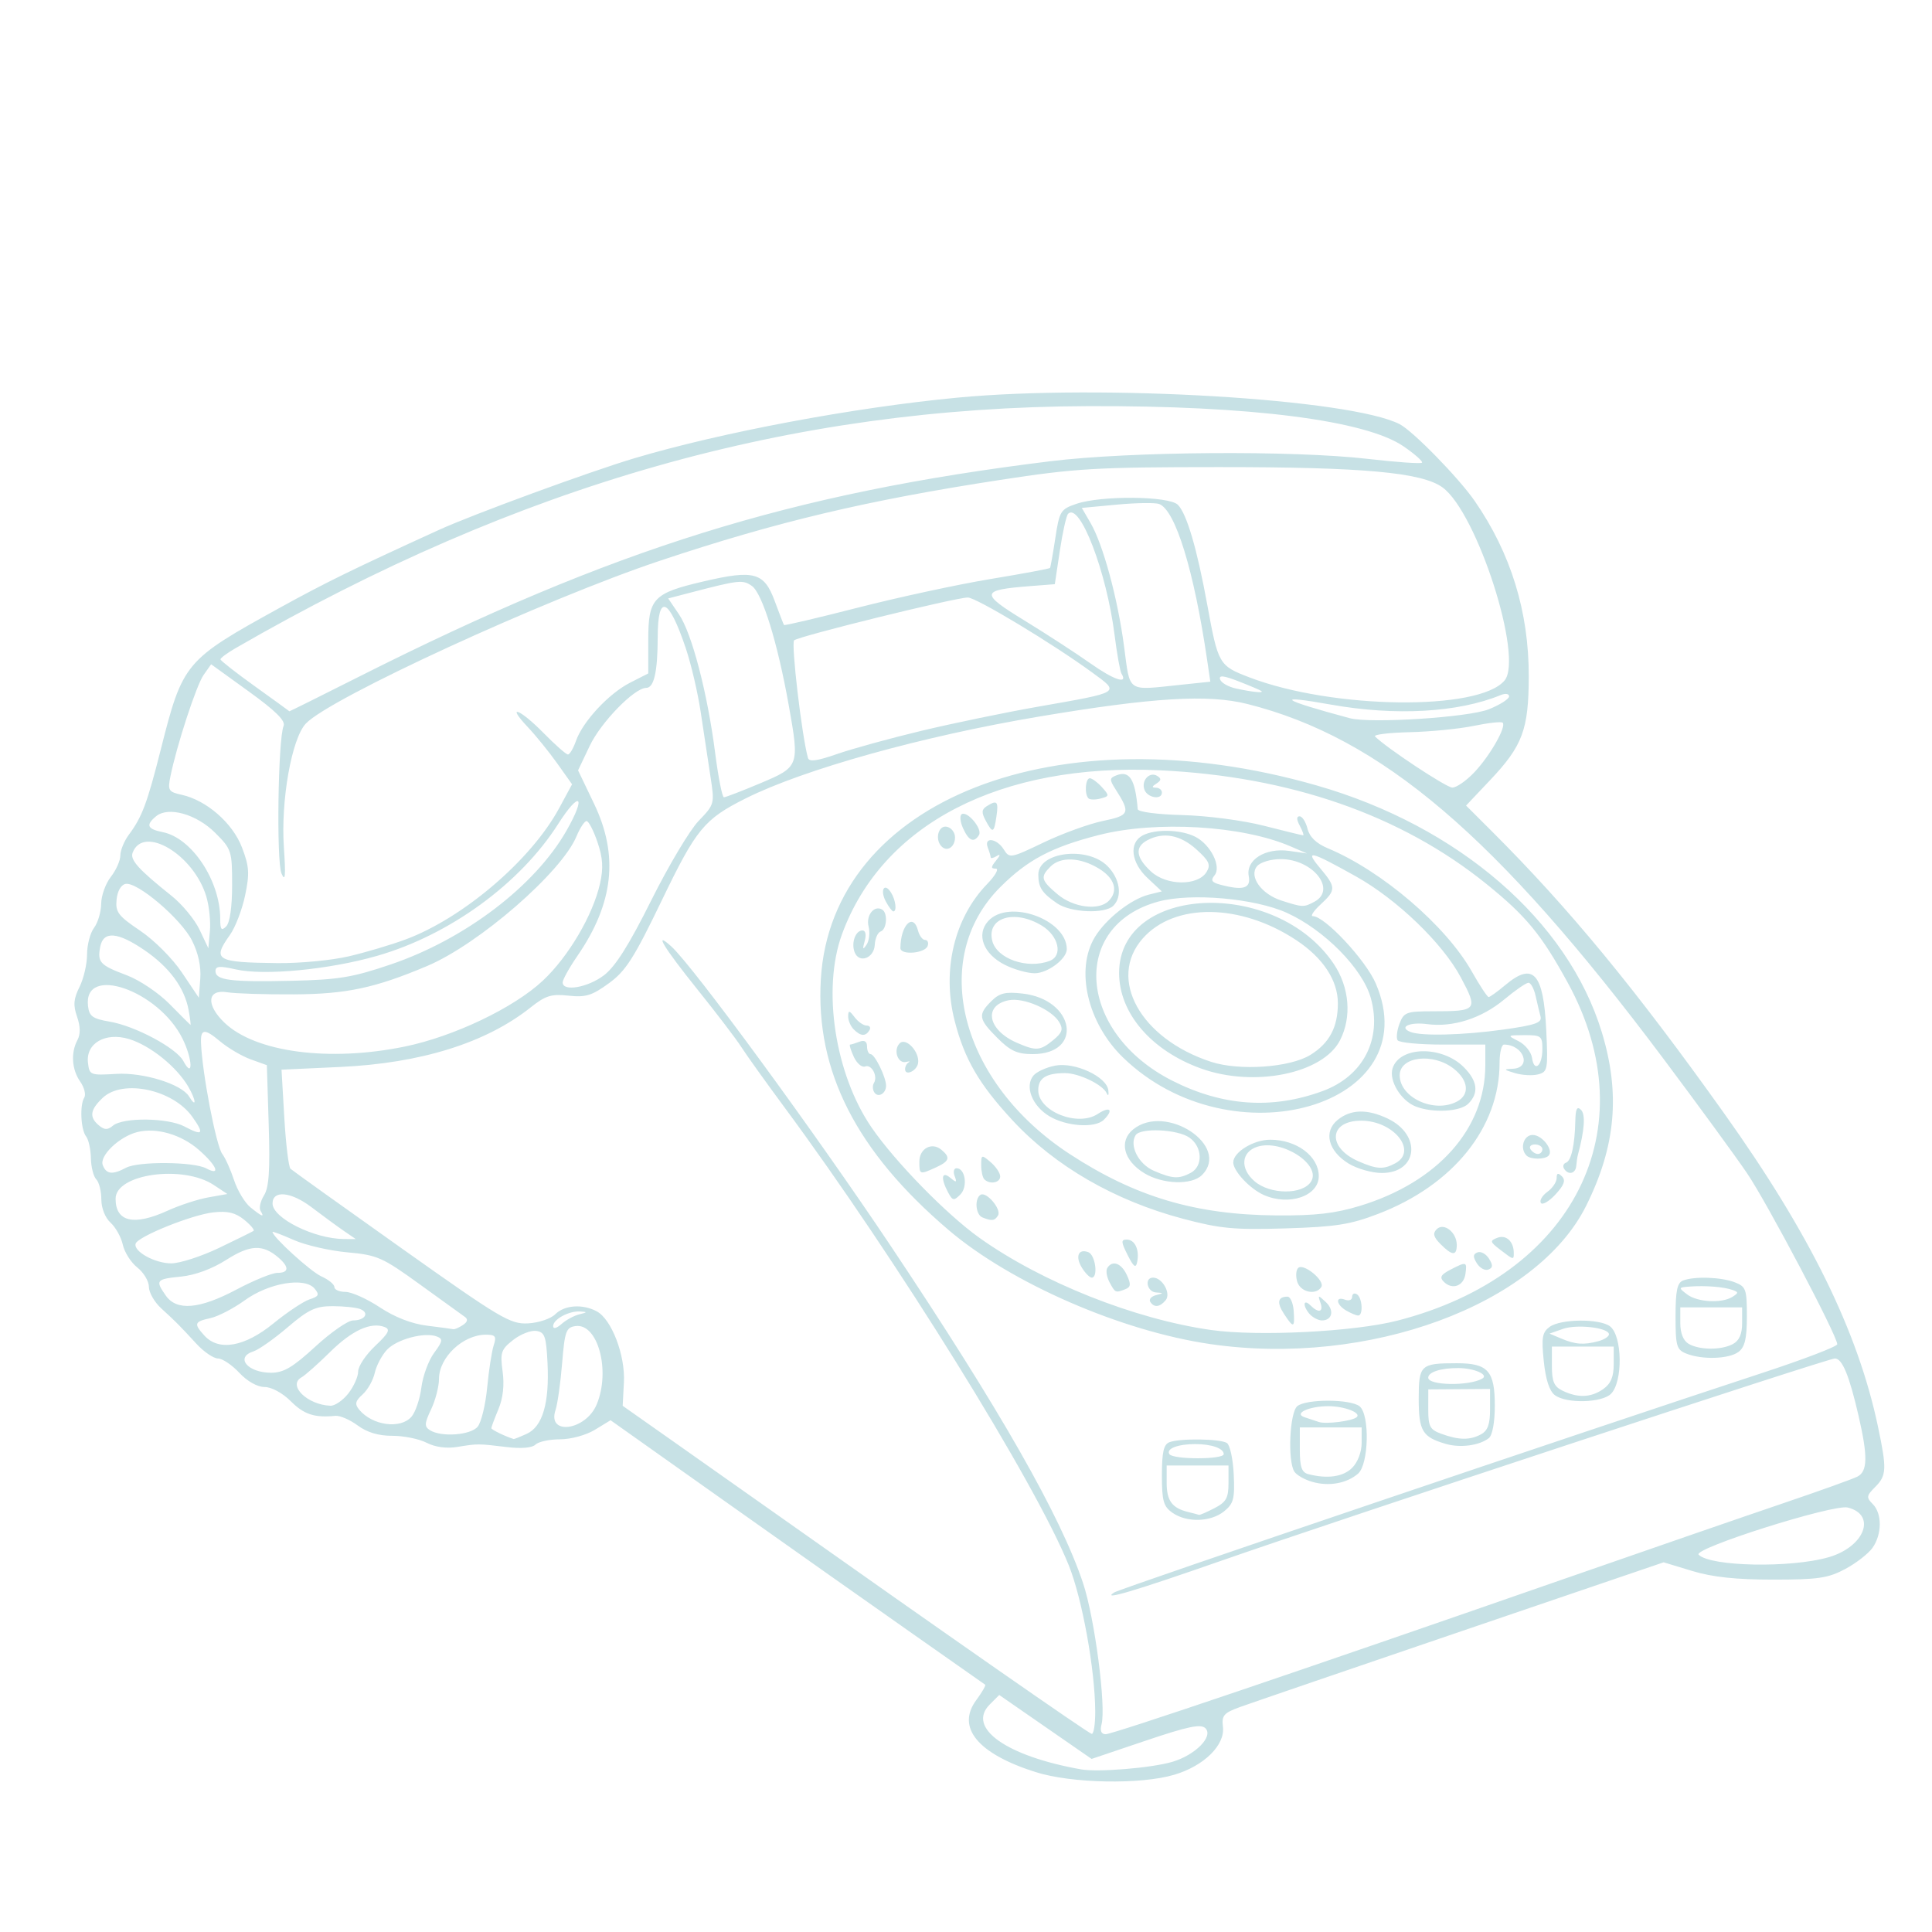 <svg width="160" height="160" viewBox="0 0 160 160" fill="none" xmlns="http://www.w3.org/2000/svg">
<path d="M85.756 146.754C80.968 145.236 79.177 143.058 80.852 140.792C81.329 140.146 81.66 139.574 81.587 139.519C81.514 139.465 78.82 137.573 75.602 135.316C72.383 133.059 65.433 128.153 60.157 124.415L50.564 117.618L49.27 118.407C48.539 118.852 47.281 119.197 46.38 119.198C45.503 119.198 44.589 119.395 44.349 119.635C44.08 119.904 43.177 119.984 42.005 119.843C39.566 119.551 39.573 119.551 37.885 119.827C36.982 119.975 36.045 119.849 35.325 119.481C34.701 119.162 33.424 118.904 32.489 118.907C31.348 118.911 30.402 118.628 29.619 118.049C28.976 117.574 28.147 117.216 27.776 117.253C26.049 117.426 25.18 117.142 24.086 116.048C23.398 115.36 22.489 114.867 21.911 114.867C21.315 114.867 20.476 114.394 19.814 113.685C19.207 113.035 18.413 112.503 18.05 112.503C17.687 112.503 16.886 111.957 16.271 111.29C14.819 109.716 14.569 109.464 13.35 108.351C12.789 107.838 12.331 107.038 12.331 106.572C12.331 106.105 11.901 105.386 11.376 104.973C10.851 104.56 10.309 103.711 10.172 103.087C10.035 102.462 9.578 101.639 9.157 101.258C8.708 100.852 8.392 100.053 8.392 99.327C8.392 98.645 8.203 97.9 7.973 97.669C7.743 97.439 7.542 96.65 7.528 95.916C7.513 95.183 7.335 94.373 7.133 94.118C6.689 93.556 6.591 91.524 6.978 90.898C7.131 90.651 6.98 90.054 6.642 89.572C5.942 88.572 5.851 87.183 6.416 86.127C6.673 85.647 6.661 84.999 6.381 84.195C6.049 83.242 6.092 82.721 6.585 81.733C6.929 81.043 7.21 79.831 7.21 79.04C7.21 78.248 7.471 77.256 7.789 76.835C8.107 76.415 8.372 75.519 8.379 74.844C8.386 74.169 8.746 73.166 9.18 72.615C9.613 72.065 9.967 71.267 9.967 70.843C9.967 70.419 10.282 69.65 10.667 69.133C11.763 67.661 12.19 66.523 13.31 62.089C15.135 54.866 15.297 54.672 23.162 50.338C26.986 48.231 29.189 47.153 36.356 43.882C39.148 42.607 48.858 39.047 52.522 37.955C59.718 35.808 70.706 33.745 79.288 32.931C91.242 31.796 111.871 33.034 115.917 35.13C117.023 35.703 120.799 39.568 122.125 41.484C125.121 45.814 126.616 50.664 126.605 56.017C126.596 60.42 126.097 61.761 123.41 64.602L121.413 66.713L123.537 68.832C129.965 75.246 135.436 81.889 142.799 92.222C149.887 102.169 153.867 110.275 155.525 118.142C156.268 121.664 156.243 122.199 155.289 123.152C154.568 123.873 154.549 124.015 155.092 124.558C155.872 125.338 155.866 127.053 155.08 128.176C154.741 128.66 153.722 129.453 152.816 129.937C151.396 130.696 150.567 130.818 146.835 130.818C143.773 130.818 141.81 130.608 140.14 130.101L137.776 129.384L121.037 135.086C111.831 138.222 103.589 141.045 102.722 141.358C101.341 141.858 101.163 142.062 101.279 143.012C101.463 144.521 99.711 146.245 97.251 146.976C94.449 147.808 88.732 147.698 85.756 146.754ZM97.096 145.906C98.995 145.342 100.507 143.805 99.829 143.127C99.45 142.749 98.396 142.968 94.874 144.157L90.401 145.667L86.577 143.02L82.753 140.372L81.964 141.161C80.035 143.09 83.337 145.434 89.528 146.532C90.942 146.782 95.381 146.415 97.096 145.906ZM90.702 141.748C90.688 138.279 89.627 132.412 88.512 129.636C85.787 122.852 74.221 104.218 64.966 91.704C63.414 89.604 61.804 87.355 61.389 86.705C60.975 86.055 59.337 83.908 57.752 81.934C54.97 78.471 54.084 77.012 55.592 78.376C57.405 80.017 67.484 93.777 73.796 103.227C82.796 116.704 87.849 125.564 89.693 131.104C90.659 134.003 91.615 141.313 91.224 142.806C91.083 143.345 91.2 143.619 91.571 143.619C92.166 143.619 107.766 138.335 129.111 130.905C136.26 128.416 144.59 125.539 147.623 124.511C150.656 123.483 153.447 122.481 153.826 122.285C154.672 121.847 154.693 120.61 153.913 117.23C153.143 113.896 152.566 112.503 151.957 112.503C151.358 112.503 111.092 125.777 101.096 129.269C93.924 131.775 91.132 132.6 92.285 131.874C92.825 131.535 131.203 118.536 145.949 113.699C149.361 112.579 152.153 111.511 152.153 111.324C152.153 110.62 146.339 99.598 144.681 97.158C143.73 95.758 140.611 91.489 137.751 87.67C123.941 69.233 114.402 61.099 103.313 58.304C100.051 57.481 95.476 57.758 86.015 59.35C76.397 60.969 66.565 63.712 61.761 66.117C58.32 67.839 57.669 68.629 54.813 74.554C52.495 79.364 51.829 80.407 50.422 81.432C49.023 82.451 48.499 82.612 47.083 82.456C45.663 82.3 45.179 82.45 43.95 83.427C40.244 86.371 34.864 88.053 28.161 88.362L23.314 88.586L23.545 92.56C23.672 94.746 23.903 96.652 24.059 96.794C24.215 96.937 28.347 99.894 33.241 103.366C41.465 109.201 42.259 109.672 43.724 109.597C44.597 109.552 45.611 109.213 45.981 108.843C46.747 108.077 48.243 107.97 49.417 108.598C50.651 109.259 51.79 112.233 51.67 114.485L51.567 116.423L55.876 119.456C58.246 121.123 61.78 123.616 63.73 124.995C78.581 135.498 90.166 143.572 90.414 143.593C90.577 143.607 90.706 142.777 90.702 141.748ZM97.099 125.282C96.351 124.758 96.224 124.305 96.224 122.173C96.224 120.261 96.369 119.621 96.847 119.438C97.716 119.104 101.051 119.15 101.606 119.503C101.859 119.664 102.114 120.838 102.173 122.112C102.266 124.125 102.162 124.524 101.375 125.161C100.271 126.055 98.283 126.111 97.099 125.282ZM100.576 124.9C101.547 124.398 101.738 124.058 101.738 122.832V121.365H99.178H96.618V122.794C96.618 124.283 97.061 124.889 98.39 125.216C98.823 125.322 99.231 125.43 99.296 125.455C99.361 125.48 99.937 125.23 100.576 124.9ZM101.344 120.423C101.344 119.947 100.336 119.593 98.981 119.593C97.543 119.593 96.562 119.973 96.84 120.422C97.124 120.882 101.344 120.882 101.344 120.423ZM108.664 122.717C108.033 122.534 107.371 122.154 107.193 121.874C106.623 120.977 106.803 116.978 107.436 116.452C108.171 115.843 111.86 115.854 112.6 116.468C113.451 117.174 113.356 121.27 112.471 122.039C111.534 122.853 110.045 123.118 108.664 122.717ZM111.978 121.562C112.443 121.098 112.766 120.249 112.766 119.494V118.214H110.206H107.646V120.056C107.646 121.479 107.803 121.939 108.335 122.078C109.92 122.493 111.234 122.306 111.978 121.562ZM112.361 117.359C112.748 116.999 111.331 116.454 110.009 116.454C108.391 116.454 107.091 117.065 108.051 117.374C108.37 117.477 108.896 117.652 109.221 117.762C109.814 117.964 112.013 117.682 112.361 117.359ZM119.732 119.577C117.797 119.013 117.492 118.505 117.492 115.845C117.492 113.031 117.636 112.897 120.647 112.897C123.228 112.897 123.794 113.532 123.794 116.422C123.794 117.782 123.595 118.866 123.302 119.097C122.518 119.714 120.934 119.927 119.732 119.577ZM122.639 118.791C123.209 118.486 123.4 117.962 123.4 116.705V115.027L120.842 115.045L118.285 115.063L118.282 116.705C118.28 118.137 118.418 118.396 119.363 118.741C120.808 119.269 121.72 119.283 122.639 118.791ZM122.753 114.172C123.324 113.848 122.092 113.304 120.774 113.297C119.332 113.29 118.28 113.627 118.28 114.095C118.28 114.744 121.644 114.802 122.753 114.172ZM128.774 115.547C128.319 115.214 128.008 114.267 127.849 112.731C127.646 110.764 127.72 110.336 128.338 109.884C129.252 109.216 132.492 109.19 133.34 109.845C134.36 110.633 134.412 114.433 133.416 115.429C132.663 116.182 129.743 116.256 128.774 115.547ZM132.766 115.041C133.401 114.596 133.641 114.03 133.641 112.973V111.519H131.081H128.521V113.132C128.521 114.417 128.702 114.833 129.407 115.174C130.678 115.787 131.762 115.744 132.766 115.041ZM132.361 111.074C132.848 110.943 133.247 110.688 133.247 110.506C133.247 109.953 130.603 109.642 129.428 110.055L128.324 110.444L129.308 110.858C130.472 111.347 131.16 111.395 132.361 111.074ZM139.647 112.097C138.848 111.776 138.761 111.474 138.761 109.013C138.761 106.89 138.899 106.233 139.384 106.047C140.326 105.685 142.523 105.76 143.659 106.192C144.592 106.547 144.669 106.76 144.669 109.004C144.669 110.854 144.505 111.556 143.98 111.955C143.194 112.552 140.96 112.625 139.647 112.097ZM143.513 111.308C144.033 111.03 144.275 110.482 144.275 109.585V108.269H141.715H139.155V109.579C139.155 110.411 139.407 111.035 139.844 111.29C140.743 111.814 142.552 111.823 143.513 111.308ZM143.476 107.398C143.987 107.075 143.987 107.007 143.476 106.827C142.749 106.571 141.227 106.45 139.943 106.547C138.99 106.618 138.983 106.639 139.723 107.199C140.581 107.848 142.596 107.955 143.476 107.398ZM100.234 111.312C92.849 110.237 83.733 106.266 78.575 101.878C70.925 95.368 67.524 88.699 67.978 81.092C68.865 66.235 87.613 58.905 109.03 65.044C120.791 68.415 129.834 76.236 132.651 85.471C134.205 90.564 133.811 94.943 131.356 99.864C127.254 108.086 113.308 113.216 100.234 111.312ZM115.72 109.371C130.34 105.618 136.461 93.485 129.837 81.388C127.65 77.395 126.392 75.867 123.105 73.211C116.032 67.495 106.826 64.293 96.027 63.792C82.852 63.181 73.063 68.238 69.727 77.379C68.068 81.925 69.151 88.972 72.188 93.386C74.142 96.226 78.381 100.563 81.1 102.503C86.258 106.184 93.96 109.249 100.3 110.145C104.173 110.692 112.128 110.293 115.72 109.371ZM106.333 108.807C105.719 107.87 105.82 107.382 106.628 107.384C106.863 107.384 107.092 107.916 107.138 108.566C107.237 109.992 107.13 110.024 106.333 108.807ZM108.512 108.88C108.252 108.62 108.04 108.23 108.04 108.013C108.04 107.794 108.25 107.829 108.512 108.092C109.201 108.781 109.627 108.67 109.35 107.875C109.126 107.233 109.156 107.23 109.803 107.838C110.518 108.51 110.335 109.352 109.474 109.352C109.205 109.352 108.772 109.14 108.512 108.88ZM111.486 108.533C110.645 108.043 110.565 107.319 111.388 107.635C111.712 107.759 111.978 107.655 111.978 107.402C111.978 107.149 112.156 107.052 112.372 107.186C112.828 107.468 112.911 108.964 112.471 108.947C112.308 108.94 111.865 108.754 111.486 108.533ZM95.257 107.807C95.134 107.607 95.345 107.361 95.727 107.262C96.382 107.091 96.383 107.078 95.731 107.035C94.984 106.985 94.753 105.808 95.491 105.808C96.264 105.808 96.998 107.121 96.537 107.677C96.052 108.262 95.569 108.311 95.257 107.807ZM91.887 106.193C91.653 105.756 91.568 105.224 91.699 105.012C92.117 104.336 92.862 104.601 93.32 105.59C93.677 106.36 93.651 106.592 93.189 106.769C92.374 107.082 92.359 107.075 91.887 106.193ZM107.436 106.162C107.292 105.707 107.324 105.188 107.508 105.008C107.948 104.579 109.749 106.06 109.425 106.584C108.988 107.292 107.709 107.02 107.436 106.162ZM119.567 106.149C119.203 105.785 119.326 105.56 120.112 105.153C121.449 104.459 121.507 104.476 121.36 105.508C121.217 106.51 120.267 106.849 119.567 106.149ZM89.609 105.004C89.025 104.068 89.299 103.381 90.132 103.701C90.715 103.925 90.965 105.808 90.41 105.808C90.246 105.808 89.885 105.446 89.609 105.004ZM122.308 104.622C121.967 104.077 121.98 103.863 122.364 103.716C122.64 103.61 123.067 103.844 123.312 104.236C123.652 104.782 123.639 104.995 123.255 105.143C122.979 105.249 122.553 105.014 122.308 104.622ZM93.386 103.937C92.837 102.851 92.826 102.657 93.312 102.657C93.986 102.657 94.38 103.5 94.177 104.505C94.065 105.06 93.891 104.936 93.386 103.937ZM124.239 103.496C123.386 102.841 123.366 102.754 124.01 102.507C124.726 102.232 125.352 102.803 125.364 103.74C125.371 104.362 125.361 104.359 124.239 103.496ZM119.289 103.022C118.716 102.445 118.638 102.141 118.977 101.802C119.566 101.214 120.643 102.052 120.643 103.099C120.643 104.026 120.264 104.005 119.289 103.022ZM97.959 100.929C92.307 99.429 87.363 96.572 83.85 92.777C81.071 89.776 79.874 87.717 79.061 84.542C77.992 80.371 79.021 76.033 81.748 73.215C82.43 72.511 82.753 71.935 82.468 71.935C82.046 71.935 82.05 71.81 82.489 71.269C82.856 70.816 82.871 70.697 82.537 70.898C82.266 71.061 82.045 71.109 82.045 71.006C82.045 70.903 81.937 70.538 81.805 70.195C81.457 69.288 82.543 69.412 83.127 70.347C83.598 71.102 83.682 71.087 86.424 69.773C87.971 69.032 90.179 68.23 91.33 67.99C93.566 67.526 93.642 67.33 92.37 65.342C91.869 64.559 91.88 64.431 92.466 64.207C93.548 63.791 94.011 64.531 94.222 67.012C94.241 67.237 95.831 67.447 97.919 67.501C99.983 67.554 102.935 67.941 104.677 68.387C106.379 68.822 107.838 69.178 107.92 69.178C108.001 69.178 107.878 68.824 107.646 68.391C107.368 67.871 107.361 67.603 107.624 67.603C107.845 67.603 108.141 68.065 108.282 68.63C108.455 69.319 109.009 69.852 109.964 70.251C114.44 72.119 119.746 76.66 121.89 80.458C122.545 81.619 123.172 82.57 123.283 82.57C123.393 82.57 124.01 82.126 124.654 81.585C126.972 79.634 127.826 80.568 128.053 85.304C128.208 88.563 128.171 88.768 127.379 88.975C126.918 89.096 126.056 89.048 125.463 88.87C124.506 88.582 124.485 88.541 125.271 88.511C126.89 88.45 126.191 86.508 124.55 86.508C124.351 86.508 124.188 87.189 124.188 88.021C124.188 93.377 120.352 98.145 114.124 100.531C111.816 101.415 110.617 101.603 106.464 101.73C102.203 101.86 101.059 101.753 97.959 100.929ZM112.626 99.864C119.069 97.899 123.007 93.479 123.007 88.21V86.508H119.485C117.548 86.508 115.863 86.346 115.74 86.147C115.618 85.949 115.692 85.329 115.904 84.769C116.261 83.832 116.477 83.751 118.632 83.751C122.348 83.751 122.425 83.658 120.976 80.939C119.469 78.112 115.695 74.479 112.289 72.577C108.469 70.445 108.022 70.341 109.32 71.887C110.657 73.481 110.66 73.704 109.361 74.908C108.787 75.439 108.502 75.874 108.727 75.874C109.71 75.874 113.099 79.502 113.937 81.451C118.288 91.565 102.017 96.324 93 87.574C90.059 84.72 89.03 80.296 90.678 77.594C91.594 76.09 93.676 74.455 95.137 74.09L96.217 73.821L95.039 72.72C93.665 71.437 93.473 69.807 94.622 69.192C95.657 68.638 97.783 68.688 98.981 69.294C100.263 69.942 101.178 71.777 100.579 72.498C100.245 72.901 100.351 73.076 101.04 73.26C102.948 73.772 103.611 73.577 103.416 72.561C103.158 71.211 104.798 70.188 106.767 70.469L108.237 70.679L106.874 70.091C102.873 68.363 95.74 67.942 91.001 69.154C87.09 70.154 85.098 71.207 82.834 73.471C76.869 79.437 79.532 89.659 88.592 95.574C94.037 99.129 99.02 100.606 105.733 100.656C108.932 100.68 110.566 100.492 112.626 99.864ZM104.644 98.955C103.503 98.444 102.132 96.977 102.132 96.267C102.132 95.418 103.813 94.386 105.195 94.386C107.381 94.386 109.203 95.748 109.215 97.39C109.227 99.055 106.756 99.901 104.644 98.955ZM108.577 97.85C109.451 96.454 106.162 94.322 104.13 94.967C102.785 95.394 102.674 96.775 103.899 97.829C105.194 98.943 107.885 98.955 108.577 97.85ZM94.757 97.153C93.051 96.113 92.645 94.502 93.845 93.531C96.556 91.336 101.944 94.911 99.543 97.311C98.691 98.164 96.285 98.085 94.757 97.153ZM98.613 97.129C99.646 96.576 99.584 94.971 98.499 94.211C97.509 93.517 94.435 93.381 94.044 94.014C93.509 94.88 94.29 96.408 95.548 96.955C97.091 97.626 97.627 97.656 98.613 97.129ZM111.693 96.366C109.987 95.325 109.582 93.715 110.781 92.744C111.87 91.862 113.217 91.826 114.917 92.632C117.767 93.985 117.426 97.144 114.431 97.141C113.624 97.14 112.392 96.791 111.693 96.366ZM115.549 96.341C117.438 95.33 115.423 92.81 112.727 92.81C110.042 92.81 109.898 95.042 112.51 96.178C114.027 96.838 114.566 96.867 115.549 96.341ZM86.88 92.427C85.467 91.565 84.848 89.962 85.585 89.074C85.848 88.757 86.662 88.386 87.394 88.249C89.021 87.943 91.648 89.164 91.786 90.288C91.836 90.7 91.776 90.812 91.652 90.537C91.332 89.828 89.351 88.871 88.201 88.871C86.635 88.871 85.983 89.286 85.983 90.283C85.983 92.039 89.246 93.344 90.909 92.254C91.924 91.589 92.252 91.898 91.419 92.731C90.697 93.453 88.299 93.292 86.88 92.427ZM117.22 91.625C116 91.133 115.008 89.481 115.327 88.474C115.912 86.633 119.421 86.575 121.222 88.376C122.365 89.519 122.489 90.514 121.6 91.403C120.929 92.074 118.625 92.191 117.22 91.625ZM120.669 91.221C121.737 90.649 121.617 89.469 120.393 88.506C118.679 87.157 115.917 87.493 115.917 89.049C115.917 90.91 118.794 92.225 120.669 91.221ZM82.596 85.957C81.03 84.391 80.971 84.037 82.091 82.918C82.768 82.24 83.252 82.121 84.675 82.281C89.007 82.769 89.771 87.296 85.522 87.296C84.243 87.296 83.676 87.037 82.596 85.957ZM87.22 86.139C87.967 85.526 88.067 85.236 87.728 84.662C87.104 83.602 84.774 82.588 83.534 82.836C81.405 83.263 81.797 85.304 84.211 86.356C85.805 87.051 86.137 87.027 87.22 86.139ZM83.23 79.91C81.441 79.014 80.822 77.401 81.837 76.28C83.522 74.418 88.347 76.142 88.347 78.605C88.347 79.412 86.762 80.6 85.688 80.6C85.092 80.599 83.986 80.289 83.23 79.91ZM86.936 79.573C88.046 79.147 87.677 77.51 86.279 76.657C84.016 75.278 81.692 75.99 82.175 77.915C82.549 79.403 85.081 80.285 86.936 79.573ZM87.548 74.814C86.289 73.952 85.997 73.507 85.989 72.442C85.976 70.555 90.036 70.044 91.712 71.72C92.75 72.758 92.973 74.241 92.206 75.007C91.512 75.701 88.672 75.583 87.548 74.814ZM91.812 74.614C92.64 73.786 92.324 72.735 91.005 71.931C89.463 70.991 87.838 70.924 86.996 71.766C86.135 72.627 86.206 72.903 87.589 74.067C88.891 75.162 90.992 75.434 91.812 74.614ZM109.534 90.357C112.892 89.121 114.475 86.064 113.524 82.652C112.846 80.22 109.672 77 106.57 75.597C103.911 74.395 98.649 73.931 95.946 74.66C88.568 76.651 89.249 85.529 97.084 89.499C101.249 91.609 105.359 91.893 109.534 90.357ZM99.465 88.49C95.337 87.004 92.679 83.905 92.679 80.578C92.679 73.251 105.668 72.698 110.453 79.822C111.762 81.77 111.962 84.241 110.968 86.164C109.542 88.922 103.859 90.071 99.465 88.49ZM108.525 87.361C110.094 86.391 110.797 85.07 110.797 83.09C110.797 81.19 109.573 79.332 107.353 77.861C102.73 74.8 97.251 74.742 94.629 77.728C91.697 81.068 94.444 86.022 100.29 87.934C102.637 88.702 106.827 88.41 108.525 87.361ZM127.733 86.879C127.733 85.802 127.629 85.721 126.256 85.726C124.809 85.732 124.799 85.742 125.764 86.228C126.305 86.501 126.805 87.122 126.875 87.607C127.054 88.852 127.733 88.275 127.733 86.879ZM124.491 85.266C127.153 84.895 127.717 84.697 127.58 84.183C127.488 83.837 127.304 83.067 127.171 82.471C127.039 81.876 126.773 81.388 126.581 81.388C126.389 81.388 125.494 82.005 124.591 82.759C122.704 84.336 120.324 85.099 118.189 84.813C116.746 84.62 115.805 85.057 116.801 85.459C117.691 85.818 121.17 85.731 124.491 85.266ZM108.853 74.678C110.726 73.676 108.73 71.148 106.065 71.148C105.238 71.148 104.377 71.406 104.103 71.736C103.404 72.579 104.451 74.047 106.134 74.585C107.889 75.147 107.973 75.15 108.853 74.678ZM99.925 72.208C100.285 71.618 100.14 71.299 99.073 70.337C97.741 69.137 96.34 68.878 95.016 69.586C93.963 70.149 94.063 71.008 95.317 72.17C96.603 73.362 99.209 73.383 99.925 72.208ZM81.355 100.82C80.796 100.595 80.688 99.266 81.204 98.948C81.689 98.648 82.963 100.158 82.651 100.663C82.375 101.109 82.14 101.137 81.355 100.82ZM127.606 99.619C127.482 99.419 127.726 99.007 128.148 98.703C128.57 98.399 128.915 97.888 128.915 97.568C128.915 97.138 129.03 97.101 129.355 97.425C129.679 97.749 129.536 98.144 128.813 98.924C128.273 99.506 127.73 99.819 127.606 99.619ZM78.519 98.753C77.883 97.566 77.98 96.942 78.706 97.544C79.207 97.96 79.265 97.936 79.058 97.395C78.921 97.04 78.994 96.749 79.219 96.749C79.944 96.749 80.165 98.291 79.53 98.925C78.994 99.462 78.888 99.443 78.519 98.753ZM81.519 97.668C81.375 97.523 81.257 96.993 81.257 96.49C81.257 95.613 81.289 95.603 82.045 96.249C82.478 96.62 82.832 97.15 82.832 97.427C82.832 97.957 81.967 98.115 81.519 97.668ZM76.137 96.2C76.137 95.114 77.166 94.557 77.959 95.215C78.733 95.857 78.635 96.167 77.497 96.686C76.159 97.295 76.137 97.287 76.137 96.2ZM129.526 96.782C129.404 96.584 129.477 96.363 129.688 96.29C130.125 96.14 130.418 94.828 130.461 92.83C130.482 91.823 130.605 91.586 130.933 91.914C131.317 92.298 131.224 93.606 130.668 95.666C130.624 95.828 130.566 96.227 130.539 96.552C130.485 97.206 129.874 97.345 129.526 96.782ZM126.42 95.698C125.839 95.117 126.176 93.992 126.931 93.992C127.723 93.992 128.693 95.263 128.244 95.712C127.917 96.04 126.753 96.031 126.42 95.698ZM127.733 95.173C127.733 94.957 127.457 94.779 127.119 94.779C126.781 94.779 126.614 94.957 126.748 95.173C126.882 95.39 127.158 95.567 127.362 95.567C127.566 95.567 127.733 95.39 127.733 95.173ZM72.399 90.453C72.263 90.233 72.251 89.892 72.373 89.695C72.722 89.129 72.184 88.114 71.645 88.321C71.376 88.424 70.952 88.058 70.701 87.508C70.451 86.958 70.316 86.508 70.402 86.508C70.488 86.508 70.838 86.401 71.181 86.269C71.59 86.112 71.804 86.248 71.804 86.663C71.804 87.011 71.937 87.297 72.1 87.299C72.447 87.303 73.38 89.205 73.38 89.911C73.38 90.576 72.705 90.948 72.399 90.453ZM74.955 88.543C74.955 88.327 75.088 88.075 75.25 87.984C75.413 87.893 75.318 87.876 75.039 87.945C74.352 88.115 73.953 86.959 74.507 86.404C75.03 85.882 76.183 87.127 76.031 88.051C75.926 88.693 74.955 89.137 74.955 88.543ZM70.701 85.248C70.441 84.988 70.234 84.501 70.241 84.165C70.252 83.651 70.337 83.664 70.777 84.243C71.065 84.623 71.513 84.933 71.772 84.933C72.032 84.933 72.135 85.11 72.001 85.327C71.679 85.848 71.277 85.824 70.701 85.248ZM70.776 78.857C70.479 78.083 70.849 77.055 71.424 77.055C71.684 77.055 71.758 77.409 71.608 77.942C71.416 78.624 71.451 78.693 71.762 78.24C71.984 77.917 72.06 77.234 71.931 76.721C71.7 75.797 72.41 74.927 73.065 75.332C73.539 75.625 73.442 76.969 72.936 77.138C72.692 77.219 72.47 77.719 72.444 78.249C72.388 79.359 71.143 79.813 70.776 78.857ZM74.567 78.509C74.588 76.602 75.632 75.56 76.022 77.055C76.136 77.489 76.4 77.843 76.609 77.843C76.819 77.843 76.917 78.062 76.828 78.33C76.617 78.964 74.559 79.127 74.567 78.509ZM73.362 74.659C72.855 73.712 73.238 73.045 73.789 73.916C74.175 74.527 74.294 75.48 73.984 75.48C73.884 75.48 73.603 75.11 73.362 74.659ZM77.983 70.105C77.403 69.526 77.708 68.332 78.401 68.466C78.781 68.538 79.091 68.936 79.091 69.348C79.091 70.131 78.448 70.571 77.983 70.105ZM79.76 68.602C79.516 68.068 79.464 67.54 79.644 67.429C80.118 67.136 81.381 68.658 81.075 69.153C80.662 69.823 80.234 69.644 79.76 68.602ZM81.624 67.947C81.274 67.293 81.293 67.034 81.709 66.771C82.574 66.222 82.705 66.357 82.522 67.603C82.316 69.008 82.213 69.047 81.624 67.947ZM90.142 66.116C89.796 65.77 89.885 64.452 90.255 64.452C90.438 64.452 90.888 64.784 91.255 65.189C91.886 65.886 91.879 65.939 91.142 66.131C90.713 66.244 90.263 66.237 90.142 66.116ZM94.781 65.41C94.487 64.644 95.202 63.867 95.838 64.26C96.192 64.479 96.177 64.633 95.773 64.889C95.38 65.138 95.369 65.229 95.731 65.234C96.002 65.237 96.224 65.417 96.224 65.633C96.224 66.268 95.04 66.085 94.781 65.41ZM151.449 128.96C154.418 128.099 155.433 125.451 153.026 124.847C151.836 124.548 140.164 128.242 140.676 128.755C141.663 129.742 148.318 129.868 151.449 128.96ZM43.628 118.74C44.932 118.146 45.505 116.195 45.344 112.897C45.234 110.662 45.115 110.322 44.407 110.221C43.962 110.157 43.099 110.496 42.492 110.974C41.493 111.76 41.41 112.01 41.624 113.575C41.78 114.709 41.659 115.791 41.275 116.71C40.953 117.482 40.689 118.186 40.689 118.275C40.689 118.398 41.829 118.952 42.541 119.174C42.585 119.188 43.074 118.993 43.628 118.74ZM39.557 118.154C39.855 117.796 40.21 116.334 40.346 114.905C40.483 113.476 40.725 111.908 40.885 111.42C41.131 110.667 41.033 110.534 40.232 110.534C38.344 110.534 36.356 112.411 36.356 114.193C36.356 114.823 36.062 115.958 35.703 116.715C35.148 117.885 35.133 118.143 35.605 118.442C36.542 119.035 38.973 118.858 39.557 118.154ZM49.412 116.318C50.584 113.523 49.511 109.556 47.655 109.821C46.882 109.931 46.769 110.247 46.553 112.897C46.421 114.522 46.174 116.268 46.005 116.778C45.294 118.911 48.506 118.477 49.412 116.318ZM34.077 117.328C34.407 116.949 34.776 115.858 34.897 114.905C35.017 113.951 35.491 112.663 35.949 112.043C36.668 111.071 36.699 110.883 36.173 110.682C35.162 110.294 32.859 110.91 32.042 111.787C31.62 112.24 31.168 113.099 31.036 113.697C30.905 114.295 30.454 115.096 30.034 115.476C29.42 116.032 29.363 116.281 29.747 116.743C30.84 118.06 33.166 118.375 34.077 117.328ZM28.844 115.404C29.293 114.833 29.661 114.012 29.661 113.58C29.661 113.147 30.294 112.196 31.068 111.466C32.196 110.403 32.352 110.09 31.855 109.9C30.711 109.46 29.154 110.173 27.333 111.97C26.338 112.951 25.276 113.894 24.972 114.065C23.798 114.723 25.449 116.345 27.367 116.417C27.731 116.431 28.395 115.975 28.844 115.404ZM26.116 111.519C27.412 110.327 28.818 109.352 29.24 109.352C30.233 109.352 30.626 108.717 29.823 108.409C29.482 108.278 28.453 108.171 27.537 108.171C26.137 108.171 25.546 108.449 23.826 109.917C22.701 110.878 21.426 111.776 20.994 111.913C19.446 112.404 20.503 113.685 22.456 113.685C23.488 113.685 24.251 113.233 26.116 111.519ZM22.635 109.607C23.793 108.663 25.148 107.762 25.646 107.604C26.404 107.363 26.47 107.22 26.053 106.717C25.243 105.741 22.269 106.239 20.273 107.684C19.346 108.356 18.065 109.021 17.428 109.161C16.089 109.455 16.032 109.619 16.921 110.601C18.115 111.921 20.25 111.549 22.635 109.607ZM38.326 109.74C38.721 109.481 38.778 109.255 38.496 109.057C38.264 108.895 36.581 107.68 34.754 106.357C31.666 104.122 31.245 103.936 28.764 103.713C27.296 103.58 25.302 103.121 24.333 102.693C23.364 102.264 22.571 101.963 22.571 102.024C22.571 102.433 25.726 105.307 26.608 105.701C27.204 105.967 27.691 106.366 27.691 106.587C27.691 106.808 28.104 106.989 28.608 106.989C29.113 106.989 30.393 107.564 31.454 108.267C32.692 109.086 34.092 109.631 35.362 109.787C36.45 109.92 37.43 110.052 37.538 110.079C37.646 110.106 38.001 109.954 38.326 109.74ZM47.975 108.848C48.655 108.682 48.665 108.65 48.048 108.61C47.117 108.551 45.809 109.258 45.809 109.821C45.809 110.082 46.091 110.012 46.498 109.651C46.877 109.315 47.542 108.954 47.975 108.848ZM19.59 106.792C21.019 106.034 22.54 105.414 22.971 105.414C23.936 105.414 23.971 104.937 23.063 104.152C21.767 103.031 20.717 103.075 18.744 104.334C17.571 105.083 16.154 105.607 14.989 105.722C12.924 105.927 12.843 106.028 13.731 107.295C14.634 108.584 16.518 108.422 19.59 106.792ZM18.133 103.35C19.599 102.648 20.887 102.012 20.996 101.937C21.104 101.862 20.756 101.447 20.222 101.014C19.496 100.426 18.85 100.272 17.662 100.404C15.896 100.6 11.433 102.396 11.235 102.99C11.022 103.628 12.821 104.626 14.183 104.626C14.889 104.626 16.666 104.052 18.133 103.35ZM28.489 101.947C27.953 101.579 26.744 100.694 25.803 99.98C24.099 98.687 22.571 98.539 22.571 99.668C22.571 100.878 26.021 102.596 28.479 102.61L29.464 102.615L28.489 101.947ZM13.906 100.253C14.881 99.808 16.387 99.316 17.254 99.162L18.829 98.882L17.71 98.14C15.144 96.44 9.573 97.217 9.573 99.275C9.573 101.199 11.09 101.541 13.906 100.253ZM21.576 100.276C21.436 100.05 21.566 99.474 21.865 98.996C22.276 98.339 22.371 96.92 22.254 93.171L22.1 88.214L20.76 87.73C20.023 87.463 18.881 86.791 18.222 86.237C16.945 85.163 16.605 85.19 16.647 86.365C16.736 88.824 17.901 94.906 18.409 95.567C18.659 95.892 19.097 96.867 19.383 97.733C19.668 98.6 20.281 99.615 20.744 99.989C21.72 100.778 21.931 100.851 21.576 100.276ZM10.44 96.707C11.452 96.165 16.033 96.201 17.075 96.758C18.315 97.422 17.97 96.547 16.474 95.234C15.016 93.953 12.955 93.356 11.367 93.754C9.881 94.127 8.216 95.722 8.511 96.49C8.803 97.253 9.312 97.31 10.44 96.707ZM15.923 92.484C14.317 90.228 10.178 89.348 8.516 90.909C7.456 91.905 7.37 92.52 8.195 93.204C8.655 93.586 8.912 93.59 9.354 93.222C10.204 92.518 13.909 92.562 15.284 93.294C16.802 94.101 16.945 93.919 15.923 92.484ZM15.602 90.01C14.635 88.344 12.44 86.578 10.675 86.046C8.725 85.459 7.099 86.401 7.285 88.01C7.404 89.038 7.472 89.064 9.634 88.934C11.867 88.8 15.02 89.776 15.651 90.796C16.292 91.833 16.248 91.121 15.602 90.01ZM15.113 86.013C13.121 82 6.882 79.849 7.289 83.315C7.389 84.168 7.668 84.368 9.092 84.61C11.193 84.966 14.606 86.791 15.181 87.865C16.017 89.426 15.954 87.706 15.113 86.013ZM33.517 86.673C37.572 85.841 42.545 83.47 44.948 81.221C47.077 79.23 49.103 75.79 49.693 73.166C49.98 71.887 49.928 71.056 49.479 69.737C49.153 68.78 48.747 67.997 48.577 67.997C48.407 67.997 48.033 68.563 47.746 69.255C46.51 72.24 39.652 78.195 35.372 80.001C31.053 81.823 28.697 82.324 24.343 82.349C21.961 82.362 19.479 82.284 18.829 82.176C17.157 81.897 17.031 83.202 18.588 84.693C21.15 87.147 27.257 87.958 33.517 86.673ZM15.621 83.653C15.282 81.801 14.024 80.094 11.957 78.684C9.737 77.169 8.554 77.08 8.3 78.409C8.054 79.697 8.273 79.931 10.492 80.764C11.549 81.161 13.126 82.219 14.037 83.144C14.94 84.061 15.718 84.838 15.767 84.872C15.816 84.905 15.75 84.357 15.621 83.653ZM15.891 77.874C14.979 76.086 11.374 73.017 10.402 73.201C10.024 73.272 9.724 73.794 9.654 74.502C9.552 75.539 9.791 75.854 11.607 77.076C12.769 77.858 14.287 79.379 15.071 80.548L16.466 82.628L16.586 81.05C16.663 80.031 16.417 78.905 15.891 77.874ZM50.018 80.768C50.964 80.047 52.092 78.259 53.933 74.565C55.356 71.711 57.121 68.749 57.856 67.985C59.184 66.602 59.189 66.58 58.827 64.243C58.626 62.95 58.269 60.586 58.032 58.99C57.796 57.394 57.237 55.002 56.79 53.673C55.382 49.485 54.477 49.119 54.469 52.734C54.462 55.648 54.165 56.968 53.514 56.968C52.538 56.968 49.766 59.814 48.837 61.77L47.873 63.797L49.204 66.575C51.251 70.847 50.816 74.807 47.82 79.162C47.147 80.139 46.597 81.129 46.597 81.361C46.597 82.147 48.683 81.786 50.018 80.768ZM32.356 79.872C38.508 77.781 44.292 73.382 46.906 68.805C48.587 65.862 48.026 65.415 46.215 68.254C43.071 73.184 37.235 77.433 31.236 79.158C27.268 80.3 21.865 80.817 19.519 80.28C18.199 79.978 17.845 80.007 17.845 80.418C17.845 81.18 19.083 81.338 24.146 81.225C28.037 81.137 29.195 80.946 32.356 79.872ZM28.873 79.202C30.281 78.873 32.402 78.243 33.586 77.803C38.358 76.029 43.982 71.225 46.297 66.946L47.376 64.952L46.149 63.225C45.475 62.275 44.378 60.922 43.713 60.218C41.854 58.251 43.048 58.7 45.021 60.71C45.978 61.685 46.884 62.483 47.034 62.483C47.184 62.483 47.483 61.978 47.698 61.362C48.257 59.76 50.407 57.444 52.172 56.543L53.686 55.771V53.022C53.686 49.547 54.081 49.127 58.27 48.149C62.463 47.171 63.278 47.396 64.161 49.78C64.542 50.809 64.887 51.701 64.927 51.761C64.968 51.822 67.728 51.173 71.061 50.319C74.394 49.465 79.316 48.403 81.998 47.958C84.68 47.514 86.911 47.099 86.956 47.037C87.002 46.975 87.2 45.861 87.397 44.562C87.736 42.329 87.832 42.173 89.134 41.728C91.207 41.021 96.814 41.072 97.546 41.805C98.279 42.538 99.133 45.443 99.979 50.076C100.882 55.022 100.945 55.131 103.476 56.099C110.38 58.741 122.499 58.887 124.602 56.353C126.182 54.45 122.323 42.447 119.462 40.364C117.756 39.123 112.876 38.679 100.95 38.683C90.752 38.686 89.094 38.783 82.832 39.745C71.761 41.444 64.335 43.208 54.671 46.433C45.17 49.605 27.306 57.817 25.328 59.923C24.155 61.171 23.248 66.278 23.509 70.163C23.671 72.565 23.623 73.08 23.309 72.329C22.881 71.302 23.026 61.205 23.486 60.119C23.664 59.7 22.83 58.874 20.611 57.271L17.486 55.013L16.864 55.892C16.265 56.74 14.625 61.755 14.11 64.317C13.88 65.457 13.958 65.582 15.041 65.82C17.104 66.273 19.267 68.161 20.039 70.181C20.643 71.763 20.68 72.336 20.298 74.16C20.052 75.333 19.488 76.801 19.044 77.424C17.559 79.51 17.878 79.701 22.965 79.761C24.806 79.783 27.465 79.531 28.873 79.202ZM17.088 74.253C16.049 70.772 11.88 68.282 10.986 70.609C10.755 71.212 11.455 71.99 14.211 74.192C15.086 74.891 16.129 76.153 16.528 76.996L17.254 78.529L17.384 77.103C17.455 76.319 17.322 75.036 17.088 74.253ZM19.223 73.301C19.223 70.472 19.176 70.325 17.826 68.976C16.269 67.419 13.933 66.763 12.925 67.6C12.051 68.325 12.192 68.658 13.483 68.916C15.891 69.398 18.238 72.943 18.238 76.097C18.238 76.99 18.337 77.115 18.731 76.721C19.036 76.415 19.223 75.118 19.223 73.301ZM62.953 64.872C66.201 63.505 66.221 63.452 65.32 58.403C64.395 53.215 63.133 49.131 62.266 48.524C61.509 47.994 61.212 48.027 57.17 49.081L55.336 49.56L56.229 50.875C57.302 52.457 58.592 57.403 59.23 62.384C59.487 64.388 59.812 66.027 59.953 66.027C60.093 66.027 61.443 65.507 62.953 64.872ZM122.097 63.959C123.386 62.602 124.771 60.178 124.445 59.851C124.338 59.744 123.268 59.861 122.068 60.11C120.867 60.359 118.469 60.596 116.74 60.637C115.01 60.677 113.721 60.837 113.875 60.991C114.822 61.941 119.763 65.212 120.271 65.224C120.607 65.233 121.429 64.664 122.097 63.959ZM76.334 60.517C78.933 59.894 83.275 58.996 85.983 58.521C92.905 57.305 92.769 57.39 90.465 55.704C87.199 53.313 80.851 49.485 80.15 49.484C79.142 49.482 66.141 52.687 65.766 53.03C65.502 53.271 66.402 60.932 66.909 62.763C67.006 63.113 67.652 63.027 69.324 62.444C70.58 62.006 73.734 61.139 76.334 60.517ZM123.302 58.737C124.223 58.367 124.976 57.888 124.976 57.671C124.976 57.451 124.672 57.403 124.287 57.561C120.748 59.015 115.577 59.306 110.221 58.352C105.438 57.499 106.045 57.937 111.781 59.477C113.489 59.935 121.62 59.413 123.302 58.737ZM29.677 56.067C50.788 45.425 65.494 40.84 86.982 38.198C93.615 37.383 107.055 37.285 113.303 38.006C115.656 38.277 117.662 38.418 117.761 38.319C117.861 38.22 117.176 37.612 116.24 36.968C113.095 34.805 103.538 33.585 90.119 33.634C65.491 33.725 43.058 40.092 19.521 53.671C18.818 54.077 18.25 54.497 18.258 54.605C18.266 54.714 19.55 55.718 21.111 56.838C22.672 57.958 23.957 58.889 23.966 58.906C23.975 58.923 26.545 57.646 29.677 56.067ZM104.462 57.229C104.372 57.156 103.528 56.797 102.587 56.43C101.328 55.94 100.921 55.897 101.044 56.268C101.137 56.545 101.729 56.883 102.361 57.02C103.736 57.318 104.689 57.413 104.462 57.229ZM97.777 56.712L100.234 56.455L99.968 54.644C98.88 47.247 97.345 42.256 96 41.74C95.68 41.617 94.107 41.64 92.505 41.79L89.591 42.063L90.316 43.312C91.356 45.105 92.558 49.529 93.089 53.522C93.609 57.423 93.257 57.184 97.777 56.712ZM92.876 55.787C92.761 55.601 92.501 54.145 92.299 52.552C91.638 47.337 89.426 41.578 88.457 42.548C88.311 42.693 88.004 44.065 87.773 45.596L87.355 48.38L85.326 48.538C81.185 48.861 81.14 49.121 84.835 51.383C86.658 52.5 89.124 54.103 90.316 54.946C92.256 56.318 93.446 56.709 92.876 55.787Z" fill="#C7E1E5"/>
</svg>
